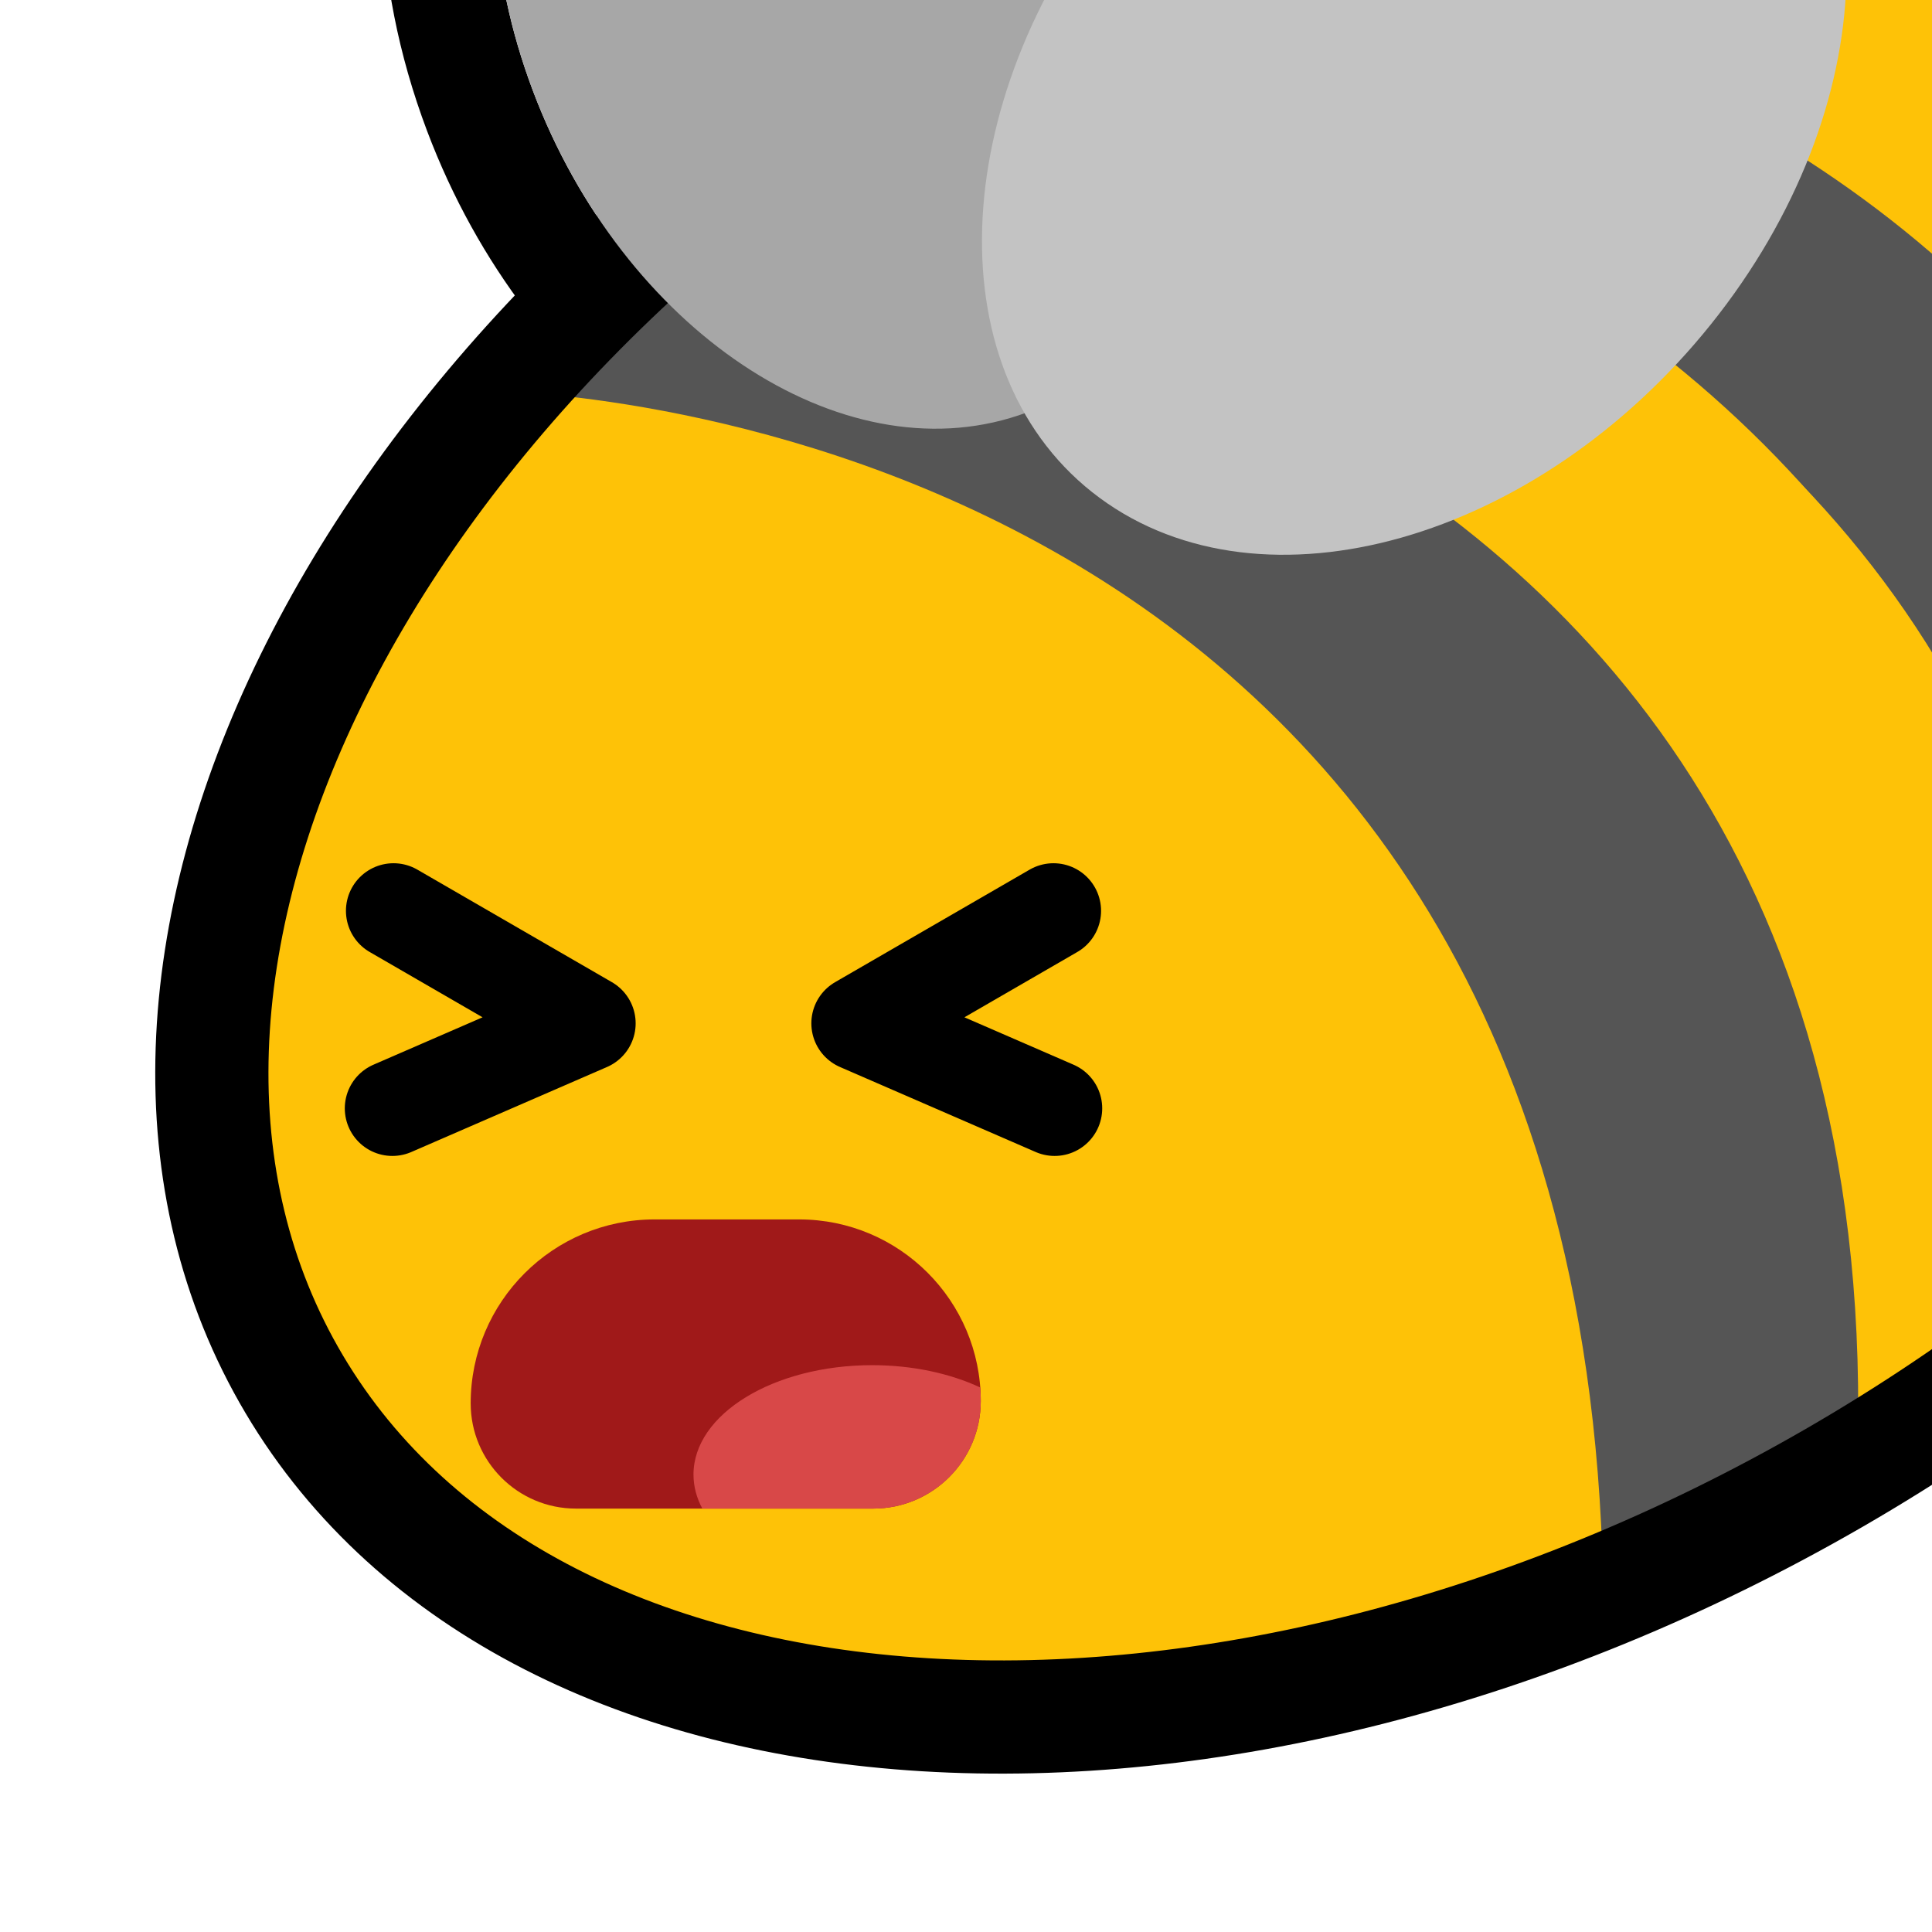 <?xml version="1.0" encoding="UTF-8" standalone="no"?>
<!DOCTYPE svg PUBLIC "-//W3C//DTD SVG 1.1//EN" "http://www.w3.org/Graphics/SVG/1.1/DTD/svg11.dtd">
<svg width="100%" height="100%" viewBox="0 0 256 256" version="1.1" xmlns="http://www.w3.org/2000/svg" xmlns:xlink="http://www.w3.org/1999/xlink" xml:space="preserve" xmlns:serif="http://www.serif.com/" style="fill-rule:evenodd;clip-rule:evenodd;stroke-linecap:round;stroke-linejoin:round;stroke-miterlimit:1.5;">
    <rect id="blobbee_scream" x="-0" y="0" width="256" height="256" style="fill:none;"/>
    <clipPath id="_clip1">
        <rect x="-0" y="0" width="256" height="256"/>
    </clipPath>
    <g clip-path="url(#_clip1)">
        <path id="Wings-outline" serif:id="Wings outline" d="M129.457,71.439C101.62,74.152 70.004,52.917 56.583,17.332C41.238,-23.356 56.638,-63.617 86.987,-73.764C110.642,-81.673 139.399,-69.767 157.884,-44.535C184.732,-63.181 216.987,-65.526 237.979,-50.045C265.408,-29.818 267.488,16.097 238.398,52.369C209.763,88.073 163.808,97.957 136.809,78.046C134.11,76.056 131.659,73.845 129.457,71.439ZM135.756,54.763C138.246,59.112 141.562,62.914 145.712,65.974C167.403,81.971 203.691,71.669 226.696,42.984C249.701,14.299 250.768,-21.976 229.076,-37.973C209.154,-52.665 176.918,-45.173 153.969,-21.629C141.008,-50.189 114.034,-66.991 91.744,-59.538C68.16,-51.653 58.694,-19.58 70.618,12.039C82.543,43.658 111.372,62.927 134.957,55.041C135.225,54.952 135.491,54.859 135.756,54.763Z"/>
        <path id="Body" d="M127.902,1.921C208.729,-44.745 300.137,-39.183 331.897,14.333C363.657,67.85 323.82,149.185 242.993,195.851C162.165,242.517 70.758,236.955 38.998,183.439C7.237,129.922 47.074,48.587 127.902,1.921Z" style="fill:rgb(254,194,7);"/>
        <g id="Stripes">
            <path d="M188.793,-16.095C187.039,-14.699 315.054,-20.58 327.076,109.803C391.095,-61.796 189.429,-29.021 188.793,-16.095Z" style="fill:rgb(85,85,85);"/>
            <path d="M327.076,111.159C319.401,-14.647 191.893,-17.614 192.59,-21.35L145.073,-3.751C145.073,-3.751 299.034,-6.142 304.518,142.104L323.15,113.42" style="fill:rgb(254,194,7);"/>
            <path d="M275.897,172.628L304.252,142.104C298.868,-6.332 141.84,-8.914 141.842,-8.859L116.671,5.99C116.437,6.032 279.066,19.108 275.897,172.628Z" style="fill:rgb(85,85,85);"/>
            <path d="M118.8,6.104L91.65,27.286C91.65,27.286 247.73,42.825 246.071,194.336L275.383,174.688C286.256,24.404 117.148,7.374 114.749,9.264" style="fill:rgb(254,194,7);"/>
            <path d="M85.819,30.174L65.463,51.814C65.463,51.814 209.143,53.111 212.42,209.36L246.071,194.336C251.812,38.125 90.484,31.835 85.819,30.174Z" style="fill:rgb(85,85,85);"/>
        </g>
        <path id="Body-outline" serif:id="Body outline" d="M127.902,1.921C208.729,-44.745 300.137,-39.183 331.897,14.333C363.657,67.85 323.82,149.185 242.993,195.851C162.165,242.517 70.758,236.955 38.998,183.439C7.237,129.922 47.074,48.587 127.902,1.921Z" style="fill:none;stroke:black;stroke-width:15px;"/>
        <g id="Wings">
            <path id="Back-wing" serif:id="Back wing" d="M91.744,-59.538C115.328,-67.424 144.157,-48.156 156.082,-16.536C168.007,15.083 158.541,47.156 134.957,55.041C111.372,62.927 82.543,43.658 70.618,12.039C58.694,-19.58 68.16,-51.653 91.744,-59.538Z" style="fill:rgb(167,167,167);"/>
            <path id="Front-wing" serif:id="Front wing" d="M229.076,-37.973C250.768,-21.976 249.701,14.299 226.696,42.984C203.691,71.669 167.403,81.971 145.712,65.974C124.02,49.977 125.087,13.702 148.092,-14.983C171.097,-43.668 207.385,-53.97 229.076,-37.973Z" style="fill:rgb(195,195,195);"/>
        </g>
        <g id="Face">
            <g id="Mouth">
                <path id="Mouth-backgorund" serif:id="Mouth backgorund" d="M129.958,185.648C129.958,172.364 119.173,161.579 105.889,161.579L86.741,161.579C73.288,161.579 62.367,172.5 62.367,185.952C62.367,193.649 68.615,199.897 76.312,199.897L115.708,199.897C123.573,199.897 129.958,193.512 129.958,185.648Z" style="fill:rgb(160,25,25);"/>
                <path id="Tongue" d="M93.062,199.897C92.302,198.477 91.891,196.961 91.891,195.386C91.891,187.386 102.498,180.892 115.563,180.892C120.947,180.892 125.913,181.994 129.892,183.85C129.935,184.444 129.958,185.043 129.958,185.648C129.958,193.512 123.573,199.897 115.708,199.897L93.062,199.897Z" style="fill:rgb(216,72,72);"/>
            </g>
            <g id="Eyes">
                <path id="Right-eye" serif:id="Right eye" d="M139.591,120.688L113.813,135.599L139.743,146.863" style="fill:none;stroke:black;stroke-width:12.61px;"/>
                <path id="Left-eye" serif:id="Left eye" d="M52.144,120.688L77.922,135.599L51.992,146.863" style="fill:none;stroke:black;stroke-width:12.61px;"/>
            </g>
        </g>
    </g>
</svg>
